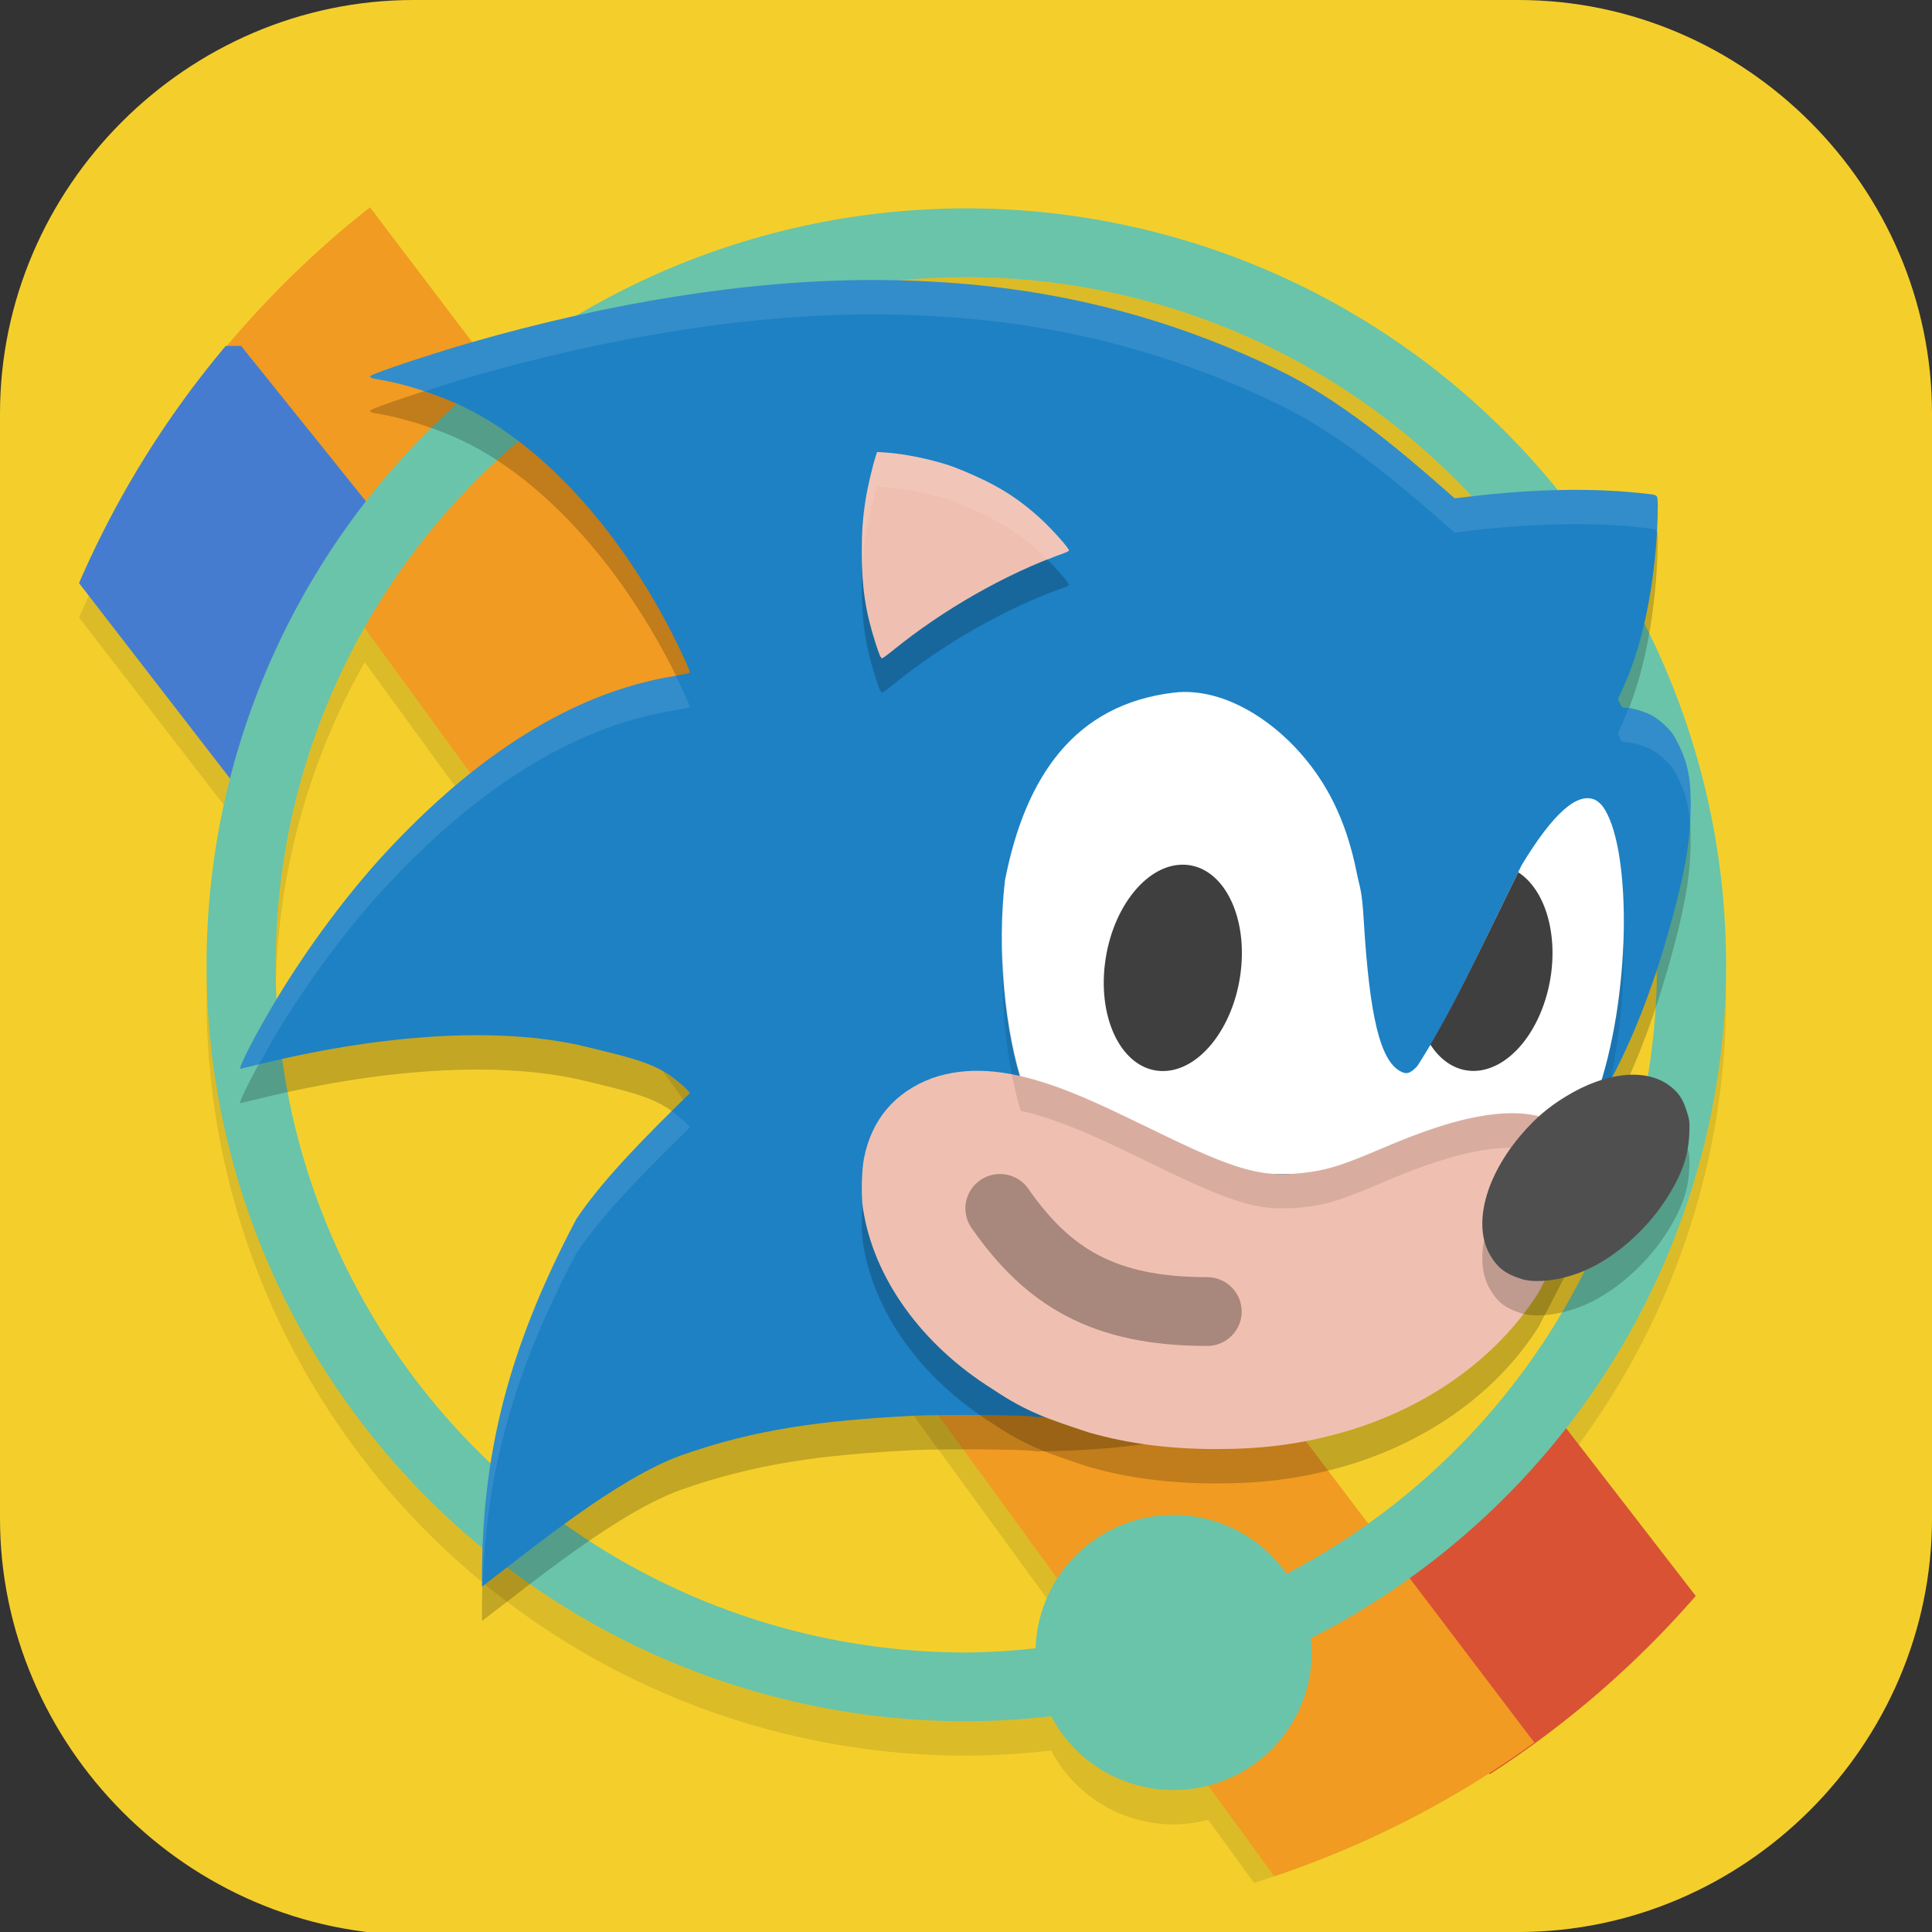 <?xml version="1.0" encoding="UTF-8" standalone="no"?>
<svg
   id="_图层_1"
   version="1.1"
   viewBox="0 0 64 64" width="16" height="16"
   sodipodi:docname="sonic-mania.svg"
   xml:space="preserve"
   inkscape:version="1.4 (e7c3feb100, 2024-10-09)"
   xmlns:inkscape="http://www.inkscape.org/namespaces/inkscape"
   xmlns:sodipodi="http://sodipodi.sourceforge.net/DTD/sodipodi-0.dtd"
   xmlns="http://www.w3.org/2000/svg"
   xmlns:svg="http://www.w3.org/2000/svg"><rect x="0" y="0" width="64" height="64" fill="#333333" stroke="none"/><sodipodi:namedview
     id="namedview26"
     pagecolor="#505050"
     bordercolor="#eeeeee"
     borderopacity="1"
     inkscape:showpageshadow="0"
     inkscape:pageopacity="0"
     inkscape:pagecheckerboard="0"
     inkscape:deskcolor="#505050"
     inkscape:zoom="8.453125"
     inkscape:cx="32"
     inkscape:cy="32"
     inkscape:window-width="1421"
     inkscape:window-height="796"
     inkscape:window-x="736"
     inkscape:window-y="47"
     inkscape:window-maximized="0"
     inkscape:current-layer="_图层_1" /><!-- Generator: Adobe Illustrator 29.0.1, SVG Export Plug-In . SVG Version: 2.1.0 Build 192)  --><defs
     id="defs6"><style
       id="style1">
      .st0 {
        fill-opacity: .5;
      }

      .st0, .st1, .st2, .st3, .st4, .st5, .st6, .st7 {
        fill: #fff;
      }

      .st8 {
        fill: #133c9a;
      }

      .st2, .st9 {
        display: none;
      }

      .st3 {
        fill-opacity: .2;
      }

      .st4 {
        fill-opacity: .9;
      }

      .st10 {
        fill: #3370ff;
      }

      .st11 {
        fill: url(#_未命名的渐变_3);
      }

      .st12 {
        fill: url(#_未命名的渐变);
      }

      .st5 {
        fill-opacity: .3;
      }

      .st6 {
        fill-opacity: 0;
      }

      .st7 {
        fill-opacity: .7;
      }

      .st13 {
        fill: #00d6b9;
      }

      .st14 {
        fill: url(#_未命名的渐变_2);
      }
    </style><radialGradient
       id="_未命名的渐变"
       data-name="未命名的渐变"
       cx="123.9"
       cy="-40.2"
       fx="123.9"
       fy="-40.2"
       r="59.4"
       gradientTransform="translate(-26.8 25.5) scale(.6 -.7)"
       gradientUnits="userSpaceOnUse"><stop
         offset="0"
         stop-color="#db202e"
         id="stop1" /><stop
         offset="1"
         stop-color="#e01b24"
         id="stop2" /></radialGradient><radialGradient
       id="_未命名的渐变_2"
       data-name="未命名的渐变 2"
       cx="67.6"
       cy="26.8"
       fx="67.6"
       fy="26.8"
       r="105.2"
       gradientTransform="translate(-26.6 25.3) scale(.6 -.7)"
       gradientUnits="userSpaceOnUse"><stop
         offset="0"
         stop-color="#ffb648"
         id="stop3" /><stop
         offset="1"
         stop-color="#ff7800"
         stop-opacity="0"
         id="stop4" /></radialGradient><radialGradient
       id="_未命名的渐变_3"
       data-name="未命名的渐变 3"
       cx="61.7"
       cy="18.6"
       fx="61.7"
       fy="18.6"
       r="68"
       gradientTransform="translate(-26.8 25.8) scale(.6 -.7)"
       gradientUnits="userSpaceOnUse"><stop
         offset="0"
         stop-color="#c64600"
         id="stop5" /><stop
         offset="1"
         stop-color="#a51d2d"
         id="stop6" /></radialGradient></defs><path
     class="st1"
     d="M47.5,64.1H13.8c-7.6,0-13.8-6.3-13.8-13.8V13.7C0,6.2,6.2,0,13.7,0h36.6c7.5,0,13.7,6.2,13.7,13.7v36.6c0,7.5-6.2,13.7-13.7,13.7h-2.9.1Z"
     id="path6"
     style="fill:#f4cf2c;fill-opacity:1" /><g
     id="g30"
     transform="matrix(1.144,0,0,1.139,-4.597,-4.487)"><path
       style="opacity:0.1"
       d="M 14.732,10.969 A 28,28 0 0 0 10.596,15 h -0.041 a 28,28 0 0 0 -0.854,1.129 28,28 0 0 0 -0.133,0.168 l 0.004,0.004 a 28,28 0 0 0 -3.266,5.598 l 4.385,5.701 A 22,22 0 0 0 10,33 22,22 0 0 0 32,55 22,22 0 0 0 34.457,54.852 4,4 0 0 0 38,57 4,4 0 0 0 39.002,56.867 l 1.33,1.834 A 28,28 0 0 0 52.699,50.809 L 49.352,46.457 A 22,22 0 0 0 54,33 22,22 0 0 0 32,11 22,22 0 0 0 18.357,15.77 Z M 32,13 A 20,20 0 0 1 52,33 20,20 0 0 1 43.625,49.232 L 19.551,17.35 A 20,20 0 0 1 32,13 Z M 14.578,23.201 34.635,50.846 A 4,4 0 0 0 34.006,52.877 20,20 0 0 1 32,53 20,20 0 0 1 12,33 20,20 0 0 1 14.578,23.201 Z"
       id="path2-7" /><path
       style="fill:#d95234"
       d="m 49,45 -6,5 4.156,5.541 a 28,28 0 0 0 5.965,-5.186 z"
       id="path3" /><path
       style="fill:#f19b22"
       d="M 14.732,9.969 A 28,28 0 0 0 9.568,15.297 L 40.916,58.506 a 28,28 0 0 0 7.531,-3.887 z"
       id="path4" /><path
       style="fill:#467ccf"
       d="M 10.555,14 A 28,28 0 0 0 6.307,20.898 L 11,27 15,19 11,14 Z"
       id="path5-0" /><path
       style="fill:#69c4aa"
       d="M 32,10 A 22,22 0 0 0 10,32 22,22 0 0 0 32,54 22,22 0 0 0 34.457,53.852 4,4 0 0 0 38,56 4,4 0 0 0 42,52 4,4 0 0 0 41.975,51.584 22,22 0 0 0 54,32 22,22 0 0 0 32,10 Z m 0,2 A 20,20 0 0 1 52,32 20,20 0 0 1 41.273,49.709 4,4 0 0 0 38,48 4,4 0 0 0 34.006,51.877 20,20 0 0 1 32,52 20,20 0 0 1 12,32 20,20 0 0 1 32,12 Z"
       id="path6-9" /><path
       style="opacity:0.2"
       d="m 29.325,13.084 c -3.685,-0.007 -7.736,0.681 -11.661,1.813 -1.119,0.323 -2.834,0.896 -2.917,0.976 -0.043,0.041 0.026,0.07 0.263,0.108 0.61,0.098 1.508,0.376 2.181,0.674 2.452,1.086 4.746,3.662 6.297,6.723 0.285,0.563 0.505,1.049 0.505,1.118 0,0.02 -0.178,0.061 -0.47,0.109 -2.964,0.483 -5.777,2.349 -8.353,5.147 -1.08,1.172 -2.224,2.716 -3.121,4.208 -0.606,1.008 -1.15,2.062 -1.065,2.062 0.006,0 0.293,-0.069 0.638,-0.153 3.683,-0.897 7.047,-1.067 9.411,-0.476 0.996,0.249 1.844,0.418 2.441,0.863 0.256,0.191 0.519,0.432 0.519,0.477 -1.174,1.163 -2.46,2.429 -3.281,3.651 -1.958,3.721 -2.775,6.861 -2.737,10.701 1.516,-1.163 3.911,-3.137 5.746,-3.811 2.162,-0.77 4.088,-1.023 6.754,-1.16 0.742,-0.038 3.5,-0.028 3.529,0.038 7.58,-0.056 11.063,-3.006 14.363,-6.655 2.288,-2.256 3.484,-5.461 4.245,-8.509 0.238,-0.982 0.34,-1.662 0.36,-2.419 0.024,-0.897 -0.066,-1.403 -0.349,-1.978 -0.135,-0.274 -0.191,-0.355 -0.371,-0.534 -0.14,-0.139 -0.281,-0.247 -0.414,-0.316 -0.218,-0.114 -0.569,-0.216 -0.743,-0.216 -0.1,0 -0.113,-0.009 -0.169,-0.125 l -0.061,-0.125 0.102,-0.219 c 0.509,-1.093 0.851,-2.461 1.001,-4.201 0.041,-0.479 0.068,-1.294 0.046,-1.409 -0.023,-0.121 -0.008,-0.116 -0.583,-0.175 -1.372,-0.141 -3.035,-0.106 -4.783,0.101 l -0.509,0.06 -0.263,-0.233 C 44.479,17.964 42.775,16.538 41.027,15.693 38.483,14.464 35.741,13.605 32.592,13.259 31.547,13.144 30.453,13.086 29.325,13.084 Z"
       id="path8" /><path
       style="fill:#1d81c4"
       d="m 29.325,12.084 c -3.685,-0.007 -7.736,0.681 -11.661,1.813 -1.119,0.323 -2.834,0.896 -2.917,0.976 -0.043,0.041 0.026,0.07 0.263,0.108 0.61,0.098 1.508,0.376 2.181,0.674 2.452,1.086 4.746,3.662 6.297,6.723 0.285,0.563 0.505,1.049 0.505,1.118 0,0.02 -0.178,0.061 -0.47,0.109 -2.964,0.483 -5.777,2.349 -8.353,5.147 -1.08,1.172 -2.224,2.716 -3.121,4.208 -0.606,1.008 -1.15,2.062 -1.065,2.062 0.006,0 0.293,-0.069 0.638,-0.153 3.683,-0.897 7.047,-1.067 9.411,-0.476 0.996,0.249 1.844,0.418 2.441,0.863 0.256,0.191 0.519,0.432 0.519,0.477 -1.174,1.163 -2.46,2.429 -3.281,3.651 -1.958,3.721 -2.775,6.861 -2.737,10.701 1.516,-1.163 3.911,-3.137 5.746,-3.811 2.162,-0.77 4.088,-1.023 6.754,-1.16 0.742,-0.038 3.5,-0.028 3.529,0.038 7.58,-0.056 11.063,-3.006 14.363,-6.655 2.288,-2.256 3.484,-5.461 4.245,-8.509 0.238,-0.982 0.34,-1.662 0.36,-2.419 0.024,-0.897 -0.066,-1.403 -0.349,-1.978 -0.135,-0.274 -0.191,-0.355 -0.371,-0.534 -0.14,-0.139 -0.281,-0.247 -0.414,-0.316 -0.218,-0.114 -0.569,-0.216 -0.743,-0.216 -0.1,0 -0.113,-0.009 -0.169,-0.125 l -0.061,-0.125 0.102,-0.219 c 0.509,-1.093 0.851,-2.461 1.001,-4.201 0.041,-0.479 0.068,-1.294 0.046,-1.409 -0.023,-0.121 -0.008,-0.116 -0.583,-0.175 -1.372,-0.141 -3.035,-0.106 -4.783,0.101 l -0.509,0.06 -0.263,-0.233 C 44.479,16.964 42.775,15.538 41.027,14.693 38.483,13.464 35.741,12.605 32.592,12.259 31.547,12.144 30.453,12.086 29.325,12.084 Z"
       id="path9" /><path
       style="opacity:0.1;fill:#ffffff"
       d="m 29.325,12.084 c -3.685,-0.007 -7.737,0.681 -11.662,1.812 -1.119,0.323 -2.833,0.897 -2.916,0.977 -0.043,0.041 0.025,0.069 0.262,0.107 0.367,0.059 0.828,0.19 1.291,0.344 0.464,-0.15 0.95,-0.309 1.363,-0.428 3.925,-1.132 7.977,-1.819 11.662,-1.812 1.128,0.002 2.222,0.061 3.268,0.176 3.149,0.346 5.891,1.204 8.436,2.434 1.748,0.844 3.452,2.27 4.848,3.504 l 0.264,0.232 0.508,-0.061 c 1.748,-0.207 3.411,-0.24 4.783,-0.1 0.41,0.042 0.515,0.054 0.553,0.1 0.018,-0.386 0.046,-0.85 0.031,-0.926 -0.023,-0.121 -0.008,-0.115 -0.584,-0.174 -1.372,-0.141 -3.035,-0.107 -4.783,0.1 l -0.508,0.061 -0.264,-0.232 C 44.479,16.963 42.776,15.538 41.028,14.693 38.483,13.464 35.741,12.606 32.592,12.26 31.547,12.145 30.453,12.086 29.325,12.084 Z m -5.742,11.506 c -0.034,0.006 -0.023,0.007 -0.061,0.014 -2.964,0.483 -5.777,2.351 -8.354,5.148 -1.08,1.172 -2.225,2.715 -3.121,4.207 -0.606,1.008 -1.151,2.062 -1.066,2.062 0.005,0 0.268,-0.064 0.543,-0.131 0.166,-0.304 0.323,-0.598 0.523,-0.932 0.896,-1.492 2.042,-3.035 3.121,-4.207 2.577,-2.798 5.389,-4.665 8.354,-5.148 0.292,-0.048 0.469,-0.087 0.469,-0.107 0,-0.056 -0.202,-0.484 -0.408,-0.906 z m 27.59,0.949 c -0.068,0.174 -0.132,0.354 -0.207,0.516 l -0.102,0.219 0.061,0.125 c 0.056,0.116 0.068,0.125 0.168,0.125 0.173,0 0.526,0.103 0.744,0.217 0.133,0.07 0.274,0.177 0.414,0.316 0.18,0.179 0.236,0.26 0.371,0.533 0.191,0.387 0.287,0.752 0.326,1.217 0.004,-0.079 0.019,-0.158 0.021,-0.238 0.024,-0.897 -0.065,-1.404 -0.348,-1.979 -0.135,-0.274 -0.191,-0.354 -0.371,-0.533 -0.14,-0.139 -0.281,-0.247 -0.414,-0.316 -0.194,-0.101 -0.478,-0.182 -0.664,-0.201 z M 23.475,36.256 c -1.02,1.017 -2.062,2.083 -2.764,3.127 -1.958,3.721 -2.776,6.861 -2.738,10.701 0.006,-0.004 0.014,-0.011 0.02,-0.016 0.108,-3.389 0.937,-6.3 2.719,-9.686 0.821,-1.222 2.106,-2.49 3.279,-3.652 0,-0.044 -0.26,-0.284 -0.516,-0.475 z"
       id="path10" /><path
       style="fill:#ffffff"
       d="m 38.522,24.07 c -0.173,-0.011 -0.345,-0.007 -0.516,0.014 -2.846,0.34 -4.295,2.409 -4.887,5.459 -0.232,2.005 -0.019,4.396 0.545,6.061 0.053,0.156 0.075,0.261 0.059,0.277 -0.016,0.016 -0.115,0.01 -0.26,-0.014 -0.088,-0.015 -0.31,-0.015 -0.49,-0.021 V 38.084 h 16 l 1.215,-1.654 0.146,-0.881 c 0.955,-2.963 0.896,-7.069 0.09,-8.162 -0.048,-0.065 -0.138,-0.144 -0.199,-0.176 -0.512,-0.261 -1.23,0.371 -2.143,1.887 -1.717,3.528 -2.148,4.467 -3.021,5.844 -0.212,0.23 -0.33,0.26 -0.533,0.131 -0.539,-0.342 -0.851,-1.54 -1.02,-4.365 -0.056,-0.928 -0.109,-0.912 -0.211,-1.422 -0.262,-1.306 -0.728,-2.348 -1.451,-3.24 -0.877,-1.082 -2.114,-1.897 -3.324,-1.975 z"
       id="path11" /><path
       style="fill:#3f3f3f"
       d="m 47.981,29.307 c -1.343,2.761 -1.911,3.938 -2.545,5.01 a 1.963,3.024 9.562 0 0 1.17,0.766 1.963,3.024 9.562 0 0 2.334,-2.879 1.963,3.024 9.562 0 0 -0.959,-2.896 z"
       id="path12" /><path
       style="opacity:0.2"
       d="m 29.416,18.084 -0.047,0.146 c -0.085,0.265 -0.236,0.918 -0.284,1.229 -0.083,0.532 -0.112,0.929 -0.112,1.527 0,1.036 0.103,1.729 0.394,2.645 0.117,0.368 0.154,0.453 0.199,0.453 0.015,0 0.152,-0.101 0.304,-0.225 1.468,-1.2 3.301,-2.246 4.968,-2.836 0.068,-0.024 0.129,-0.057 0.134,-0.073 0.017,-0.048 -0.478,-0.608 -0.804,-0.91 -0.588,-0.545 -1.132,-0.904 -1.895,-1.251 -0.275,-0.125 -0.627,-0.269 -0.782,-0.319 C 30.913,18.283 30.214,18.14 29.687,18.103 Z"
       id="path13" /><path
       style="fill:#efc0b1"
       d="m 29.416,17.084 -0.047,0.146 c -0.085,0.265 -0.236,0.918 -0.284,1.229 -0.083,0.532 -0.112,0.929 -0.112,1.527 0,1.036 0.103,1.729 0.394,2.645 0.117,0.368 0.154,0.453 0.199,0.453 0.015,0 0.152,-0.101 0.304,-0.225 1.468,-1.2 3.301,-2.246 4.968,-2.836 0.068,-0.024 0.129,-0.057 0.134,-0.073 0.017,-0.048 -0.478,-0.608 -0.804,-0.91 -0.588,-0.545 -1.132,-0.904 -1.895,-1.251 -0.275,-0.125 -0.627,-0.269 -0.782,-0.319 C 30.913,17.283 30.214,17.14 29.687,17.103 Z"
       id="path14" /><path
       style="fill:#fcb9a4"
       d="m 49.841,37.686 c -0.395,0.003 -0.857,0.186 -1.157,0.463 -0.197,0.182 -0.288,0.339 -0.292,0.502 -0.008,0.349 0.408,0.478 1.02,0.317 0.421,-0.111 0.827,-0.394 0.967,-0.675 0.176,-0.353 0.003,-0.579 -0.461,-0.605 -0.026,-0.002 -0.052,-0.002 -0.078,-0.002 z"
       id="path15" /><path
       style="fill:#fcb9a4"
       d="m 49.877,37.702 c 0.463,0.004 0.658,0.238 0.489,0.588 -0.12,0.248 -0.544,0.545 -0.952,0.666 -0.18,0.054 -0.539,0.08 -0.659,0.048 -0.224,-0.06 -0.351,-0.188 -0.351,-0.358 0,-0.238 0.309,-0.566 0.708,-0.752 0.312,-0.146 0.502,-0.193 0.765,-0.191 z"
       id="path16" /><path
       style="fill:#fcb9a4"
       d="m 33.405,38.594 c 0.4,0.002 0.591,0.127 0.903,0.593 0.512,0.762 1.042,1.27 1.735,1.66 0.551,0.311 1.181,0.495 1.797,0.525 0.205,0.01 0.411,0.038 0.53,0.073 0.169,0.049 0.217,0.079 0.369,0.231 0.148,0.148 0.184,0.204 0.234,0.365 0.032,0.105 0.059,0.239 0.059,0.297 0,0.058 -0.027,0.192 -0.059,0.297 -0.05,0.161 -0.086,0.218 -0.233,0.365 -0.147,0.147 -0.204,0.183 -0.365,0.233 -0.181,0.056 -0.491,0.073 -0.76,0.041 -0.663,-0.079 -0.901,-0.128 -1.403,-0.292 -0.952,-0.311 -1.787,-0.827 -2.529,-1.564 -0.498,-0.495 -1.071,-1.264 -1.177,-1.582 -0.152,-0.454 0.053,-0.937 0.487,-1.151 0.166,-0.082 0.213,-0.092 0.412,-0.091 z"
       id="path17" /><path
       style="fill:#fcb9a4"
       d="m 33.812,44.972 c 0.014,0.001 0.031,0.002 0.043,0.003 0.134,0.013 0.297,0.024 0.409,0.03 -0.069,-0.004 -0.155,-0.011 -0.262,-0.02 -0.052,-0.004 -0.118,-0.009 -0.19,-0.013 z"
       id="path18" /><path
       style="opacity:0.2"
       d="m 31,36.3 c -1.073,0.404 -1.748,1.206 -1.965,2.335 -0.068,0.354 -0.083,1.088 -0.029,1.446 0.307,2.032 1.703,3.972 3.757,5.261 1.026,0.692 1.649,0.878 2.795,1.262 1.128,0.323 2.326,0.478 3.661,0.479 1.309,8.81e-4 2.341,-0.127 3.481,-0.431 2.523,-0.672 4.644,-2.165 5.877,-4.134 0.891,-1.761 1.872,-3.265 1.14,-4.346 -1.182,-1.745 -4.41,-0.373 -5.661,0.159 -1.129,0.482 -1.538,0.616 -2.13,0.699 -1.332,0.186 -2.054,-0.012 -4.552,-1.244 -1.945,-0.931 -4.298,-2.221 -6.374,-1.487 z"
       id="path19" /><path
       style="fill:#efc0b1"
       d="m 31,35.3 c -1.073,0.404 -1.748,1.206 -1.965,2.335 -0.068,0.354 -0.083,1.088 -0.029,1.446 0.307,2.032 1.703,3.972 3.757,5.261 1.026,0.692 1.649,0.878 2.795,1.262 1.128,0.323 2.326,0.478 3.661,0.479 1.309,8.81e-4 2.341,-0.127 3.481,-0.431 2.523,-0.672 4.644,-2.165 5.877,-4.134 0.891,-1.761 1.872,-3.265 1.14,-4.346 -1.182,-1.745 -4.41,-0.373 -5.661,0.159 -1.129,0.482 -1.538,0.616 -2.13,0.699 -1.332,0.186 -2.054,-0.012 -4.552,-1.244 -1.945,-0.931 -4.298,-2.221 -6.374,-1.487 z"
       id="path20" /><path
       style="opacity:0.1"
       d="m 51.022,31.236 c -0.043,1.419 -0.257,2.978 -0.688,4.312 l -0.146,0.881 -0.512,0.695 c -1.211,-1.663 -4.383,-0.32 -5.621,0.207 -1.129,0.482 -1.537,0.617 -2.129,0.699 -0.31,0.043 -0.584,0.059 -0.857,0.053 h -0.105 c -0.869,-0.044 -1.745,-0.387 -3.59,-1.297 -1.17,-0.56 -2.487,-1.242 -3.803,-1.543 -0.31,-1.053 -0.481,-2.334 -0.518,-3.611 -0.056,1.592 0.125,3.28 0.518,4.611 1.316,0.301 2.633,0.983 3.803,1.543 1.845,0.91 2.721,1.253 3.59,1.297 h 0.105 c 0.274,0.006 0.548,-0.01 0.857,-0.053 0.592,-0.082 1,-0.217 2.129,-0.699 1.238,-0.527 4.41,-1.87 5.621,-0.207 l 0.512,-0.695 0.146,-0.881 c 0.535,-1.66 0.742,-3.666 0.688,-5.312 z"
       id="path21" /><path
       style="opacity:0.2"
       d="m 48.08,42.137 c -0.46,-0.142 -0.696,-0.321 -0.913,-0.695 -0.51,-0.877 -0.139,-2.295 0.923,-3.528 0.395,-0.459 0.764,-0.775 1.267,-1.084 1.15,-0.708 2.301,-0.833 2.99,-0.326 0.264,0.195 0.396,0.384 0.505,0.729 0.09,0.281 0.096,0.331 0.083,0.67 -0.026,0.668 -0.224,1.225 -0.693,1.946 -0.576,0.886 -1.473,1.671 -2.334,2.043 -0.646,0.279 -1.394,0.38 -1.829,0.246 z"
       id="path22" /><path
       style="fill:#4f4f4f"
       d="m 48.08,41.137 c -0.46,-0.142 -0.696,-0.321 -0.913,-0.695 -0.51,-0.877 -0.139,-2.295 0.923,-3.528 0.395,-0.459 0.764,-0.775 1.267,-1.084 1.15,-0.708 2.301,-0.833 2.99,-0.326 0.264,0.195 0.396,0.384 0.505,0.729 0.09,0.281 0.096,0.331 0.083,0.67 -0.026,0.668 -0.224,1.225 -0.693,1.946 -0.576,0.886 -1.473,1.671 -2.334,2.043 -0.646,0.279 -1.394,0.38 -1.829,0.246 z"
       id="path23" /><ellipse
       style="fill:#3f3f3f"
       cx="41.668"
       cy="29.797"
       rx="1.97"
       ry="3.02"
       transform="matrix(0.998,0.06,-0.121,0.993,0,0)"
       id="ellipse23" /><path
       style="opacity:0.3;fill:none;stroke:#000000;stroke-width:2;stroke-linecap:round"
       d="m 32.973,39.084 c 1.39,2 3,3 6,3"
       id="path24" /><path
       style="opacity:0.1;fill:#ffffff"
       d="m 29.416,17.084 -0.047,0.146 c -0.085,0.265 -0.237,0.918 -0.285,1.229 -0.083,0.532 -0.111,0.929 -0.111,1.527 0,0.187 0.008,0.352 0.016,0.52 0.014,-0.352 0.038,-0.677 0.096,-1.047 0.049,-0.311 0.201,-0.964 0.285,-1.229 l 0.047,-0.146 0.271,0.02 c 0.527,0.037 1.226,0.18 1.805,0.367 0.155,0.05 0.506,0.193 0.781,0.318 0.763,0.347 1.306,0.705 1.895,1.25 0.055,0.051 0.118,0.124 0.18,0.186 0.163,-0.065 0.33,-0.144 0.49,-0.201 0.068,-0.024 0.129,-0.058 0.135,-0.074 0.017,-0.048 -0.479,-0.609 -0.805,-0.91 -0.588,-0.545 -1.132,-0.903 -1.895,-1.25 -0.275,-0.125 -0.626,-0.268 -0.781,-0.318 -0.578,-0.187 -1.278,-0.33 -1.805,-0.367 z"
       id="path25" /></g></svg>
